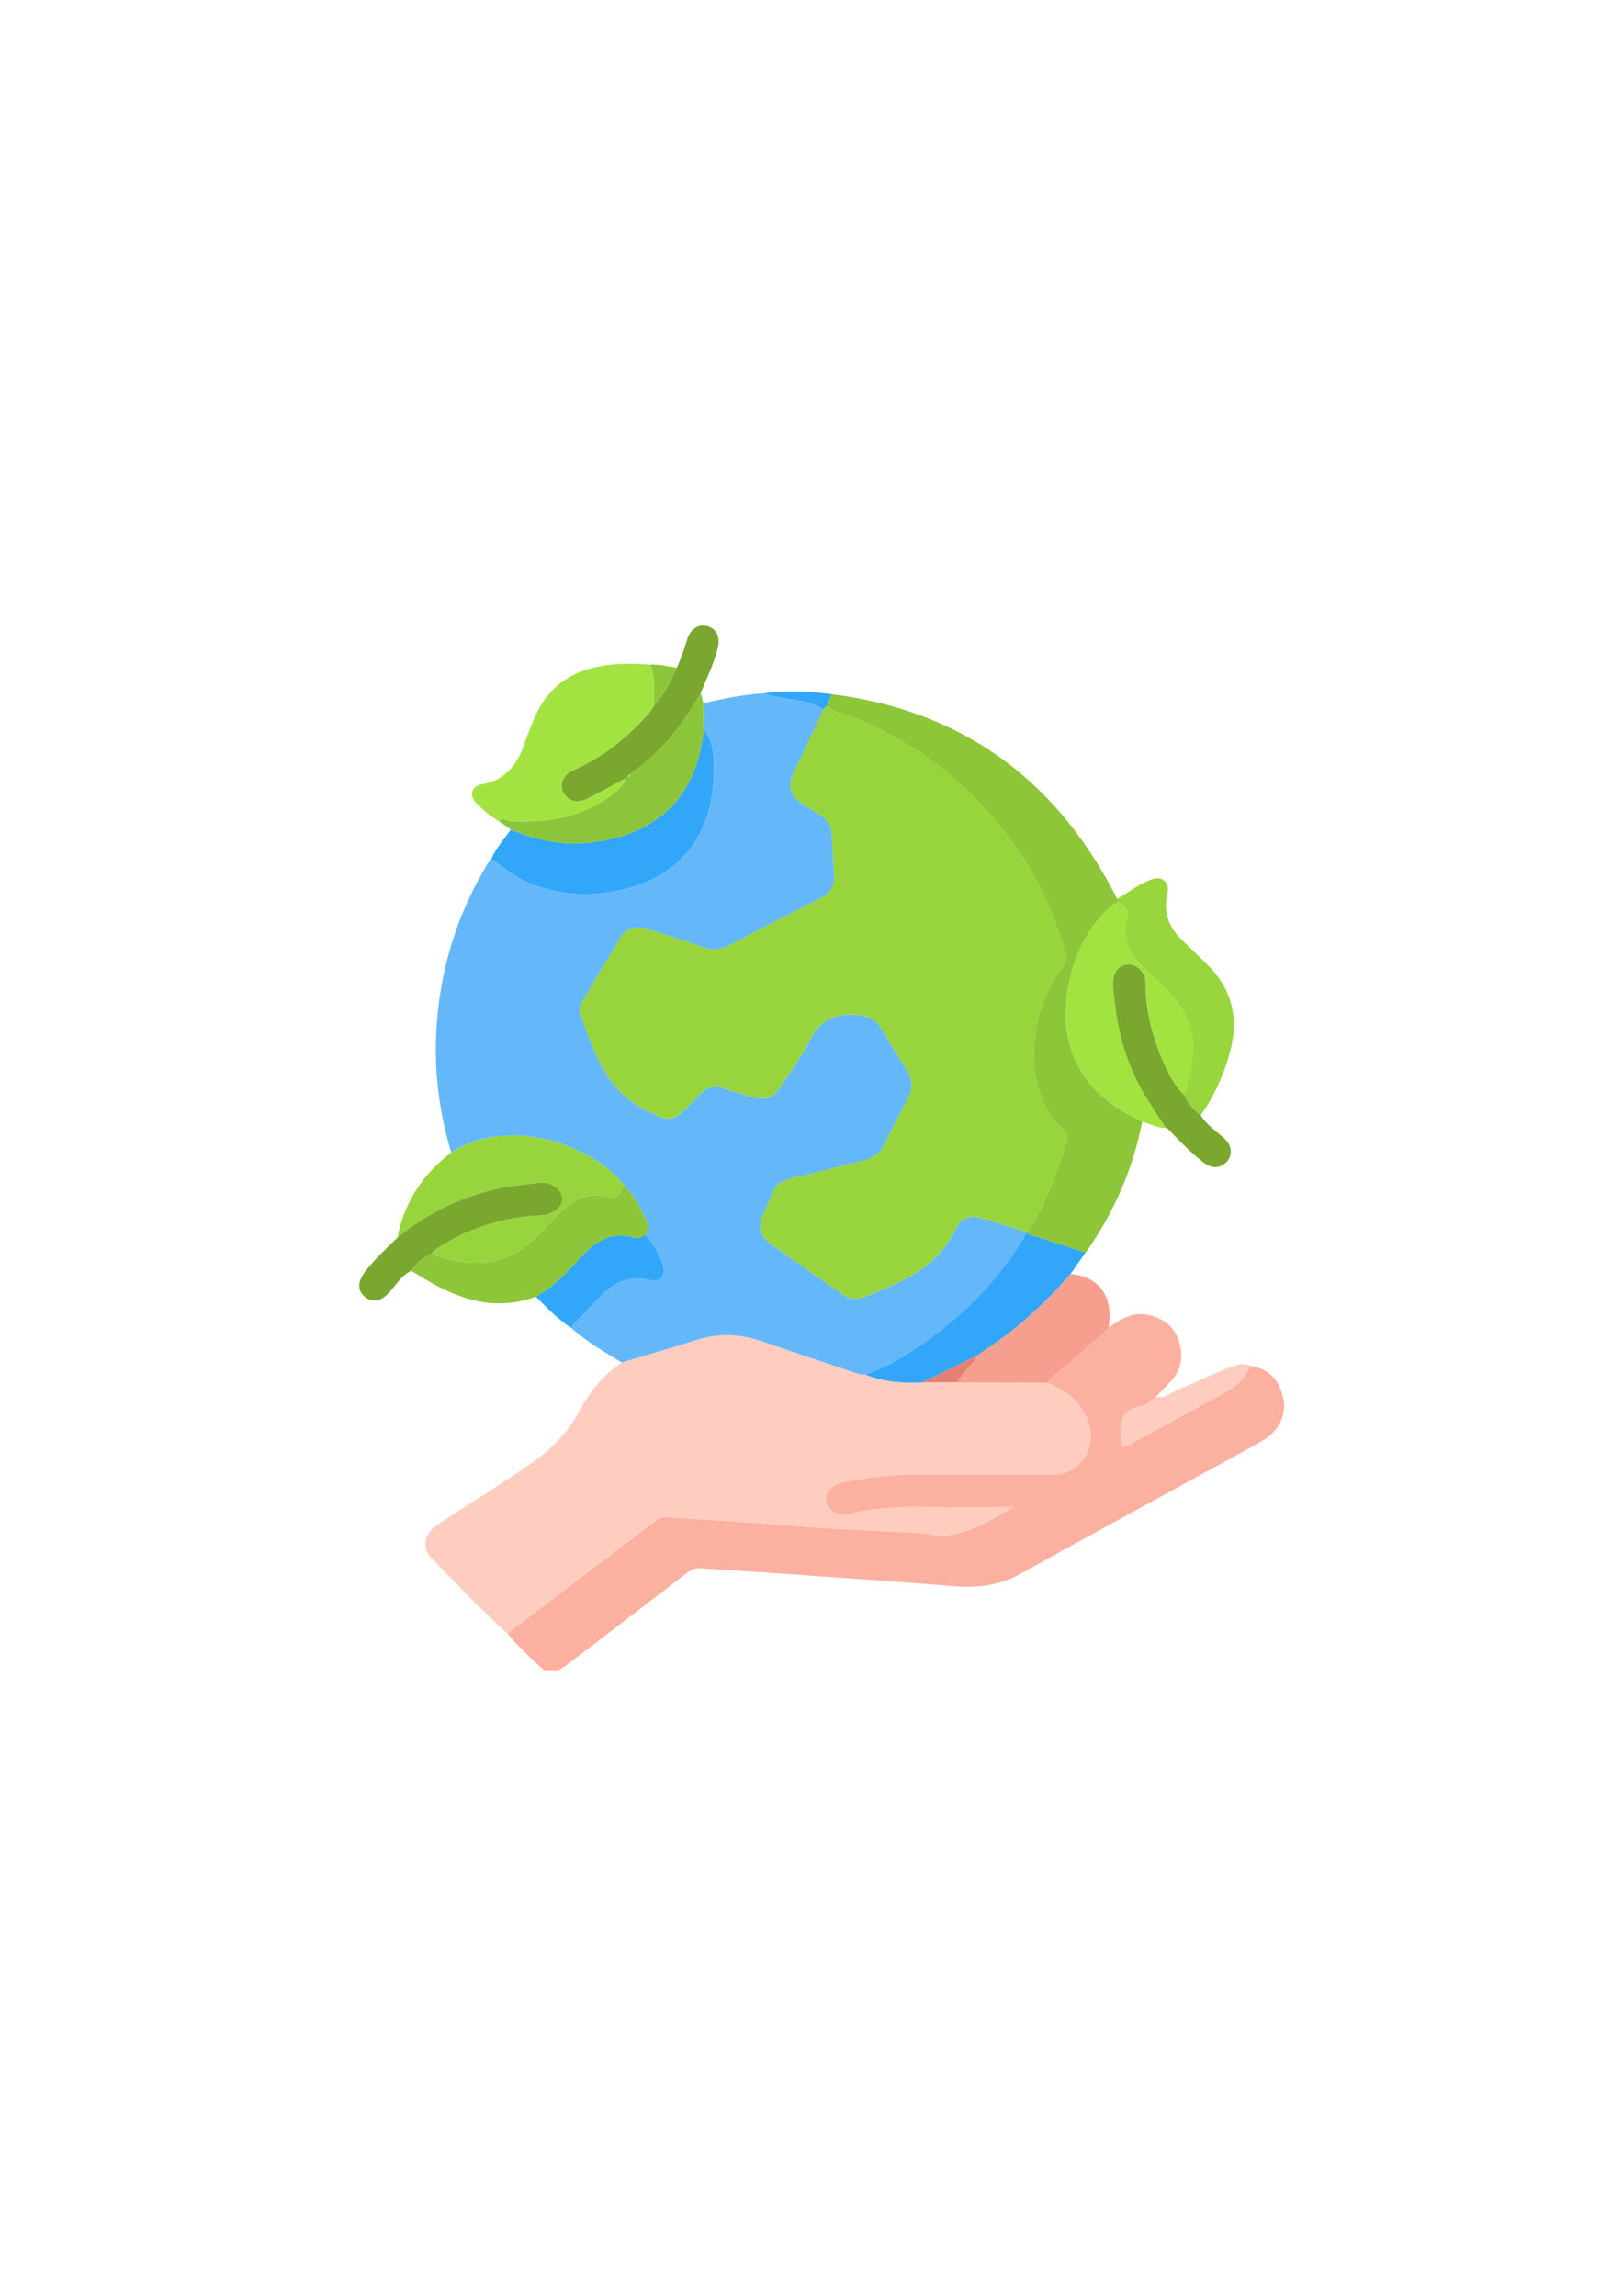 <?xml version="1.0" encoding="UTF-8"?>
<svg id="Livello_1" data-name="Livello 1" xmlns="http://www.w3.org/2000/svg" viewBox="0 0 595.28 841.89">
  <defs>
    <style>
      .cls-1 {
        fill: #32a7f9;
      }

      .cls-1, .cls-2, .cls-3, .cls-4, .cls-5, .cls-6, .cls-7, .cls-8, .cls-9, .cls-10, .cls-11, .cls-12, .cls-13, .cls-14 {
        stroke-width: 0px;
      }

      .cls-2 {
        fill: #a3e341;
      }

      .cls-3 {
        fill: #e48174;
      }

      .cls-4 {
        fill: #99d53c;
      }

      .cls-5 {
        fill: #64b8fa;
      }

      .cls-6 {
        fill: #a2e340;
      }

      .cls-7 {
        fill: #fcb0a0;
      }

      .cls-8 {
        fill: #f69f8e;
      }

      .cls-9 {
        fill: #7aa72e;
      }

      .cls-10 {
        fill: #8cc539;
      }

      .cls-11 {
        fill: #8dc638;
      }

      .cls-12 {
        fill: #fecdbf;
      }

      .cls-13 {
        fill: #98d43c;
      }

      .cls-14 {
        fill: #98d43b;
      }
    </style>
  </defs>
  <path class="cls-7" d="m406.57,486.91c4.41-3.06,8.75-6.06,14.67-4.7,5.59,1.28,9.55,4.37,11.2,9.79,1.56,5.12.94,10.12-2.82,14.31-1.83,2.03-3.78,3.95-5.68,5.93-1.65,1.3-3.19,2.99-5.28,3.37-7.46,1.36-8.28,6.26-7.46,12.61.37,2.85,1.06,2.69,3.1,1.55,9.76-5.42,19.61-10.66,29.33-16.15,5.75-3.25,12.43-5.53,14.8-12.75,6.53.84,10.61,4.76,12.22,11.74,1.31,5.65-1.25,11.86-6.92,15.26-6.72,4.03-13.68,7.64-20.55,11.41-23.01,12.63-46.08,25.17-69.02,37.91-7.64,4.24-15.68,5.2-24.16,4.49-9.15-.77-18.32-1.42-27.48-2.08-13.75-.99-27.49-1.95-41.24-2.89-8.18-.56-16.36-1.05-24.54-1.62-1.86-.13-3.25.53-4.73,1.67-14.77,11.39-29.6,22.69-44.43,34-.87.67-1.87,1.17-2.81,1.75h-5.24c-4.7-4.27-9.33-8.61-13.44-13.47,17.98-13.65,35.99-27.28,53.91-41.02,1.64-1.26,3.18-1.77,5.11-1.64,13.97.97,27.96,1.66,41.92,2.88,12.72,1.12,25.5,1.6,38.25,2.36,4.96.3,10.01.06,14.85.98,12.14,2.33,21.21-4.08,31.7-9.97-11.59,0-22.06.11-32.53-.03-9.72-.13-19.34.42-28.81,2.82-3.21.81-7.03-1.88-7.59-5.08-.46-2.59,2.25-5.96,5.48-6.6,9.13-1.81,18.34-3.04,27.67-3.06,16.71-.03,33.42,0,50.13,0,1.74,0,3.41-.08,5.1-.8,10.27-4.38,11.23-16.31,4.26-25.11-2.97-3.75-7.06-5.74-11.21-7.7,2.33-3.49,6.05-5.47,9-8.28,4.3-4.08,9.31-7.39,13.24-11.89Z"/>
  <path class="cls-5" d="m228.07,499.65c-6.5-3.95-13.1-7.75-18.8-12.88,3.7-3.82,7.43-7.62,11.1-11.46,5-5.22,10.79-7.69,18.15-5.89,3.6.88,5.81-1.72,4.7-5.24-1.32-4.2-3.52-7.93-6.47-11.21.77-1.57,1.37-3.13.54-4.91-2.28-4.89-4.68-9.7-8.6-13.55-11.29-14.75-42.21-25.48-63.21-11.84-4.19-14.18-6.18-28.66-5.51-43.43,1.02-22.53,7.34-43.5,19.04-62.81.24-.4.7-.66,1.06-.99.96-.05,1.57.59,2.28,1.1,3.63,2.6,7.19,5.32,11.36,7.09,10.73,4.58,21.8,5.34,33.13,2.97,12.76-2.67,23.14-8.79,29.61-20.55,4.72-8.59,5.58-17.86,5.29-27.45-.12-4.16-.88-7.86-3.7-11-.02-3.24-.04-6.49-.06-9.73,7.41-1.69,14.84-3.2,22.45-3.66,1.46,1.03,3.17,1.09,4.85,1.42,5.72,1.11,11.7,1.3,16.87,4.49-3.68,7.75-7.37,15.5-11.03,23.26-2.33,4.96-1.25,8.6,3.33,11.49,2.32,1.46,4.66,2.89,6.96,4.38,2.24,1.45,3.44,3.57,3.62,6.22.35,5.1.59,10.2.97,15.29.31,4.12-1.47,6.85-5.1,8.69-11.22,5.7-22.42,11.41-33.55,17.27-3.24,1.71-6.25,1.8-9.66.6-6.69-2.36-13.46-4.49-20.22-6.64-4.66-1.48-7.72-.39-10.2,3.69-4.39,7.24-8.69,14.54-13.05,21.81-1.29,2.15-1.74,4.45-.91,6.81,5.11,14.5,10.2,29.04,26.32,35.36.11.04.2.15.31.21,3.97,2.41,7.09,2.18,10.53-1,2.29-2.11,4.39-4.42,6.61-6.61,2.22-2.19,4.81-2.97,7.87-2,3.44,1.09,6.89,2.14,10.36,3.15,5.66,1.64,8.17.72,11.37-4.2,3.4-5.22,7.26-10.23,9.98-15.78,3.89-7.93,9.62-11.03,18.31-9.89,3.53.46,6.19,1.52,8.02,4.54,3.3,5.43,6.6,10.86,9.95,16.26,1.89,3.04,1.92,6.08.31,9.22-3.01,5.87-6.06,11.73-8.98,17.65-1.49,3.02-3.78,4.78-7.04,5.56-6.78,1.63-13.5,3.48-20.27,5.09-14.04,3.35-11.27,2.08-17.06,14.84-2.16,4.76-1.12,7.98,3.14,11,6.3,4.47,12.59,8.96,18.96,13.33,11.81,8.1,9.22,8.43,23.34,2.45,10.83-4.58,19.82-10.35,25.08-21.31,2.28-4.75,5.61-5.45,10.73-3.85,4.98,1.56,9.96,3.11,14.94,4.66.08.19.14.38.17.58-.29.67-.5,1.4-.88,2.02-9.26,14.97-21.26,27.39-35.58,37.52-6.97,4.93-14.21,9.53-22.42,12.27-1.94.28-3.65-.59-5.4-1.17-10.94-3.65-21.88-7.29-32.79-11.05-8.02-2.76-15.97-2.9-24.08-.31-8.96,2.86-18.01,5.43-27.03,8.13Z"/>
  <path class="cls-12" d="m228.07,499.65c9.01-2.7,18.07-5.27,27.03-8.13,8.11-2.59,16.06-2.45,24.08.31,10.9,3.75,21.85,7.39,32.79,11.05,1.75.58,3.45,1.46,5.4,1.17,6.78,2.74,13.86,3.26,21.07,2.88,4.32,0,8.63,0,12.94-.02,10.98.05,21.97.11,32.95.16,4.16,1.96,8.24,3.95,11.21,7.7,6.97,8.8,6.01,20.73-4.26,25.11-1.69.72-3.36.8-5.1.8-16.71,0-33.42-.02-50.13,0-9.33.01-18.54,1.25-27.67,3.06-3.23.64-5.94,4.01-5.48,6.6.57,3.2,4.38,5.9,7.59,5.08,9.47-2.4,19.09-2.95,28.81-2.82,10.47.14,20.94.03,32.53.03-10.49,5.89-19.56,12.3-31.7,9.97-4.83-.93-9.89-.69-14.85-.98-12.75-.76-25.53-1.25-38.25-2.36-13.96-1.23-27.95-1.91-41.92-2.88-1.93-.13-3.48.38-5.11,1.64-17.92,13.74-35.93,27.36-53.91,41.02-9.65-8.82-18.74-18.22-27.8-27.63-3.98-4.13-2.46-9.31,2.5-12.55,11.75-7.69,23.79-14.93,35.23-23.09,7.1-5.06,12.82-11.4,16.94-19.03,3.74-6.93,8.56-12.73,15.11-17.09Z"/>
  <path class="cls-11" d="m376.24,452.24c-.03-.2-.08-.4-.17-.58.81-.07,1.33-.48,1.74-1.2,5.86-10.05,10.11-20.75,13.33-31.91.57-1.98.09-3.18-1.32-4.53-7.46-7.12-10.46-16.27-10.61-26.21-.18-11.8,3.03-22.8,9.83-32.62,1.18-1.7,2.62-3.31,1.81-5.76-2.33-7.08-4.58-14.18-7.83-20.91-8.46-17.51-20.31-32.31-35.19-44.81-9.71-8.15-20.49-14.34-32.01-19.53-4.16-1.87-8.91-2.32-12.56-5.32.6-1.43,1.2-2.86,1.8-4.3,47.07,5.93,81.15,30.46,103.21,72.17.52.99,1.01,1.99,1.52,2.98,0,.48,0,.96,0,1.44-1.43,0-2.14,1.13-3.04,1.96-8.09,7.44-12.56,17-14.67,27.46-2.03,10.07-1.84,20.13,3.06,29.76,5.22,10.26,13.88,16.26,23.81,20.98-3.42,17.53-10.46,33.5-20.76,48.05-7.31-2.37-14.62-4.74-21.93-7.11Z"/>
  <path class="cls-2" d="m183.07,301.2c-3.02-1.76-5.69-3.97-8.13-6.44-2.97-3-2.23-6.43,1.82-7.15,8.24-1.45,12.66-6.68,15.26-14.11,1.19-3.39,2.53-6.74,3.93-10.05,5.36-12.7,15.46-18.62,28.74-19.77,4.58-.4,9.19-.35,13.78.08,2.11,4.78,1.34,9.86,1.51,14.84-.67,1.5-1.72,2.7-2.81,3.92-7.58,8.43-16.31,15.26-26.74,19.91-4,1.79-5.27,5.17-3.75,8.16,1.66,3.26,5.06,4.18,9.02,2.17,4.65-2.36,9.19-4.93,13.78-7.41-.8,3.29-3.51,5.04-5.94,6.81-10.74,7.82-23.07,9.59-35.95,9.06-1.5-.06-3.01-1.62-4.51-.01Z"/>
  <path class="cls-13" d="m165.48,422.67c21.01-13.63,51.92-2.9,63.21,11.84-1.52,4.38-2.75,5.15-7.18,4.09-2-.48-3.85-.44-5.86.02-3.9.89-7.05,2.79-9.9,5.59-5.22,5.15-9.74,11.16-16.14,14.9-10.19,5.97-20.76,4.52-31.29.73.54-1.03,1.42-1.68,2.38-2.3,11.43-7.35,23.97-11.24,37.51-11.88,4.46-.21,8.08-2.83,7.99-6.11-.09-3.47-4.14-6.4-8.57-5.81-5.64.75-11.32,1.2-16.87,2.56-13.02,3.18-24.64,9.11-35.01,17.56,2.52-12.96,9.29-23.24,19.73-31.2Z"/>
  <path class="cls-6" d="m418.94,411.3c-9.94-4.72-18.59-10.73-23.81-20.98-4.9-9.64-5.09-19.7-3.06-29.76,2.11-10.47,6.57-20.02,14.67-27.46.9-.83,1.61-1.95,3.04-1.96,2.94.9,4.26,2.62,3.49,5.87-1.46,6.15.16,11.54,4.59,16.05,3.84,3.91,7.88,7.64,11.59,11.66,5.02,5.45,8.03,11.75,8.12,19.42.07,6.09-1.46,11.77-3.1,17.49-3.84-3.55-6.04-8.19-8.03-12.84-3.89-9.08-6.26-18.54-6.22-28.52.01-3.44-3.03-6.56-5.92-6.59-3.62-.03-5.84,2.48-5.98,6.63-.09,2.75.4,5.43.71,8.14,1.34,11.75,4.79,22.8,10.8,32.99,2.45,4.15,5.2,8.13,7.82,12.18-3.13.12-5.79-1.54-8.68-2.31Z"/>
  <path class="cls-1" d="m258.03,267.59c2.82,3.14,3.58,6.84,3.7,11,.29,9.59-.57,18.86-5.29,27.45-6.47,11.77-16.85,17.88-29.61,20.55-11.33,2.37-22.4,1.61-33.13-2.97-4.17-1.78-7.72-4.49-11.36-7.09-.72-.51-1.32-1.15-2.28-1.1,1.58-4.3,4.8-7.55,7.3-11.25,9.66,4.05,19.5,6.03,30.14,4.67,24.14-3.1,38.28-17.21,40.52-41.26Z"/>
  <path class="cls-4" d="m434.45,401.61c1.65-5.72,3.17-11.41,3.1-17.49-.09-7.67-3.1-13.97-8.12-19.42-3.71-4.03-7.75-7.76-11.59-11.66-4.43-4.5-6.05-9.89-4.59-16.05.77-3.25-.54-4.97-3.49-5.87,0-.48,0-.96,0-1.44,3.83-2.29,7.4-5.02,11.55-6.77,1.9-.8,3.82-1.47,5.62-.02,1.8,1.45,1.55,3.33,1.1,5.44-1.33,6.22.65,11.54,5.07,15.97,3.6,3.61,7.46,6.99,10.94,10.71,8.39,8.98,10.24,19.51,6.98,31.17-2.29,8.19-5.67,15.86-10.64,22.79-2.59-1.97-4.82-4.22-5.95-7.37Z"/>
  <path class="cls-11" d="m158.32,459.85c10.53,3.79,21.1,5.23,31.29-.73,6.4-3.75,10.93-9.76,16.14-14.9,2.84-2.8,6-4.7,9.9-5.59,2.01-.46,3.86-.5,5.86-.02,4.43,1.06,5.66.29,7.18-4.09,3.92,3.85,6.32,8.66,8.6,13.55.83,1.78.23,3.34-.54,4.91-1.33.76-2.78,1.25-4.26.84-8.17-2.27-14.13,1.34-19.33,7.08-4.98,5.5-10.05,10.9-16.61,14.61-17.2,6.31-31.66-.53-45.67-9.5,1.83-2.83,4.21-5.01,7.45-6.15Z"/>
  <path class="cls-1" d="m376.24,452.24c7.31,2.37,14.62,4.74,21.93,7.11-1.85,2.63-3.71,5.25-5.56,7.88-9.62,11.25-20.57,20.99-33.01,29.04l-1.5.98.04-.03c-6.57,3.24-13.14,6.48-19.71,9.72-7.2.38-14.29-.14-21.07-2.88,8.21-2.74,15.45-7.34,22.41-12.27,14.32-10.13,26.32-22.55,35.58-37.52.38-.62.59-1.34.88-2.02Z"/>
  <path class="cls-8" d="m359.6,496.27c12.44-8.04,23.39-17.79,33.01-29.04,10.64.85,15.86,8.2,13.96,19.68-3.94,4.5-8.94,7.8-13.24,11.89-2.96,2.81-6.67,4.79-9,8.28-10.98-.05-21.97-.11-32.95-.16.06-1.23,1.15-1.82,1.69-2.73,1.45-2.51,4.38-3.93,5.08-6.97,0,0-.04.03-.03.03.72.01,1.32-.16,1.5-.98Z"/>
  <path class="cls-10" d="m258.03,267.59c-2.24,24.05-16.38,38.16-40.52,41.26-10.65,1.37-20.48-.61-30.14-4.67-1.43-.99-2.86-1.99-4.3-2.98,1.5-1.61,3.01-.05,4.51.01,12.88.53,25.21-1.25,35.95-9.06,2.43-1.77,5.14-3.52,5.94-6.81.22-.19.44-.39.66-.59.32-.2,1.41.44.83-.75,11.13-7.84,19.49-18.1,26.06-29.91.32,1.26.64,2.51.96,3.77.02,3.24.04,6.49.06,9.73Z"/>
  <path class="cls-9" d="m434.45,401.61c1.13,3.15,3.36,5.4,5.95,7.37,2.17,3.58,5.7,5.79,8.69,8.54,3.26,3,3.08,7.34-.38,9.52-2.54,1.6-4.91,1.08-7.23-.7-4.76-3.65-8.86-7.99-13.01-12.27-.28-.17-.57-.33-.85-.5,0,0-.01.04-.01.04-2.61-4.05-5.37-8.03-7.82-12.18-6.01-10.19-9.46-21.24-10.8-32.99-.31-2.71-.8-5.39-.71-8.14.14-4.15,2.37-6.67,5.98-6.63,2.9.03,5.93,3.15,5.92,6.59-.04,9.99,2.33,19.44,6.22,28.52,1.99,4.66,4.2,9.29,8.03,12.84Z"/>
  <path class="cls-9" d="m158.32,459.85c-3.23,1.14-5.61,3.32-7.45,6.15-3.53,1.62-5.43,4.93-7.86,7.68-3.13,3.53-6.06,4.27-8.98,2.02-3.01-2.32-3.03-5.61-.07-9.44,3.51-4.53,7.69-8.42,11.79-12.39,10.37-8.45,21.99-14.37,35.01-17.56,5.55-1.36,11.24-1.81,16.87-2.56,4.43-.59,8.48,2.34,8.57,5.81.09,3.29-3.54,5.9-7.99,6.11-13.54.64-26.08,4.53-37.51,11.88-.96.62-1.85,1.27-2.38,2.3Z"/>
  <path class="cls-9" d="m230.13,284.76c-.22.2-.44.39-.66.59-4.59,2.48-9.13,5.05-13.78,7.41-3.96,2.01-7.36,1.09-9.02-2.17-1.53-2.99-.26-6.37,3.75-8.16,10.43-4.65,19.15-11.48,26.74-19.91,1.09-1.21,2.14-2.42,2.81-3.92,3.83-3.91,5.87-8.9,8.24-13.69,1.59-3.37,2.73-6.91,3.85-10.46,1.25-3.96,4.29-5.81,7.53-4.79,3.37,1.06,4.66,4.04,3.63,8.12-1.43,5.69-3.99,10.93-6.21,16.31-6.57,11.82-14.93,22.07-26.06,29.91-.28.25-.55.5-.83.75Z"/>
  <path class="cls-1" d="m196.55,475.5c6.56-3.7,11.63-9.1,16.61-14.61,5.2-5.74,11.16-9.36,19.33-7.08,1.47.41,2.93-.08,4.26-.84,2.95,3.28,5.15,7.01,6.47,11.21,1.11,3.52-1.1,6.13-4.7,5.24-7.35-1.81-13.15.66-18.15,5.89-3.68,3.84-7.4,7.64-11.1,11.46-4.81-3.11-8.72-7.24-12.72-11.27Z"/>
  <path class="cls-12" d="m458.44,500.86c-2.37,7.22-9.05,9.5-14.8,12.75-9.72,5.49-19.58,10.72-29.33,16.15-2.04,1.14-2.73,1.3-3.1-1.55-.82-6.34,0-11.25,7.46-12.61,2.09-.38,3.62-2.07,5.28-3.37,3.32.79,5.63-1.66,8.33-2.71,6.78-2.65,13.18-6.2,20.08-8.56,2.01-.69,4.03-1.17,6.08-.09Z"/>
  <path class="cls-1" d="m305.06,254.55c-.6,1.43-1.2,2.86-1.8,4.3-.37.42-.74.84-1.12,1.26-5.17-3.19-11.15-3.38-16.87-4.49-1.69-.33-3.39-.39-4.85-1.42,8.23-1.14,16.44-.69,24.64.35Z"/>
  <path class="cls-11" d="m248.21,244.9c-2.36,4.8-4.4,9.78-8.24,13.69-.17-4.98.6-10.05-1.51-14.84,3.33-.27,6.51.64,9.75,1.14Z"/>
  <path class="cls-6" d="m427.63,413.57c.28.17.57.33.85.5-.28-.17-.57-.33-.85-.5Z"/>
  <path class="cls-14" d="m302.14,260.11c.37-.42.75-.84,1.12-1.26,3.65,3.01,8.41,3.45,12.56,5.32,11.51,5.19,22.3,11.38,32.01,19.53,14.89,12.5,26.73,27.3,35.19,44.81,3.25,6.73,5.5,13.84,7.83,20.91.81,2.45-.64,4.06-1.81,5.76-6.8,9.82-10.01,20.82-9.83,32.62.15,9.94,3.15,19.09,10.61,26.21,1.41,1.35,1.89,2.54,1.32,4.53-3.22,11.16-7.47,21.86-13.33,31.91-.42.72-.93,1.13-1.74,1.2-4.98-1.55-9.96-3.11-14.94-4.66-5.12-1.6-8.45-.9-10.73,3.85-5.26,10.96-14.25,16.73-25.08,21.31-14.12,5.97-11.53,5.64-23.34-2.45-6.37-4.37-12.66-8.86-18.96-13.33-4.26-3.02-5.3-6.24-3.14-11,5.8-12.75,3.02-11.49,17.06-14.84,6.78-1.62,13.5-3.47,20.27-5.09,3.26-.78,5.55-2.54,7.04-5.56,2.92-5.92,5.97-11.78,8.98-17.65,1.61-3.14,1.58-6.17-.31-9.22-3.35-5.4-6.64-10.83-9.95-16.26-1.84-3.02-4.49-4.08-8.02-4.54-8.69-1.13-14.41,1.96-18.31,9.89-2.73,5.56-6.59,10.56-9.98,15.78-3.2,4.92-5.71,5.84-11.37,4.2-3.47-1.01-6.92-2.06-10.36-3.15-3.06-.97-5.65-.19-7.87,2-2.22,2.19-4.32,4.5-6.61,6.61-3.44,3.18-6.56,3.41-10.53,1-.11-.06-.19-.17-.31-.21-16.12-6.32-21.21-20.85-26.32-35.36-.83-2.36-.38-4.66.91-6.81,4.35-7.27,8.65-14.57,13.05-21.81,2.47-4.08,5.53-5.17,10.2-3.69,6.76,2.15,13.53,4.27,20.22,6.64,3.41,1.2,6.42,1.11,9.66-.6,11.13-5.86,22.34-11.58,33.55-17.27,3.63-1.84,5.41-4.57,5.1-8.69-.38-5.09-.62-10.2-.97-15.29-.18-2.65-1.38-4.76-3.62-6.22-2.3-1.49-4.64-2.93-6.96-4.38-4.58-2.88-5.67-6.53-3.33-11.49,3.66-7.76,7.35-15.51,11.03-23.26Z"/>
  <path class="cls-3" d="m358.14,497.21c-.7,3.04-3.63,4.46-5.08,6.97-.53.92-1.62,1.51-1.69,2.73-4.31,0-8.63,0-12.94.01,6.57-3.24,13.14-6.48,19.7-9.72Z"/>
  <path class="cls-3" d="m359.6,496.27c-.18.82-.78.99-1.5.98.5-.33,1-.65,1.5-.98Z"/>
  <path class="cls-2" d="m230.13,284.76c.28-.25.55-.5.83-.75.59,1.2-.5.55-.83.75Z"/>
</svg>